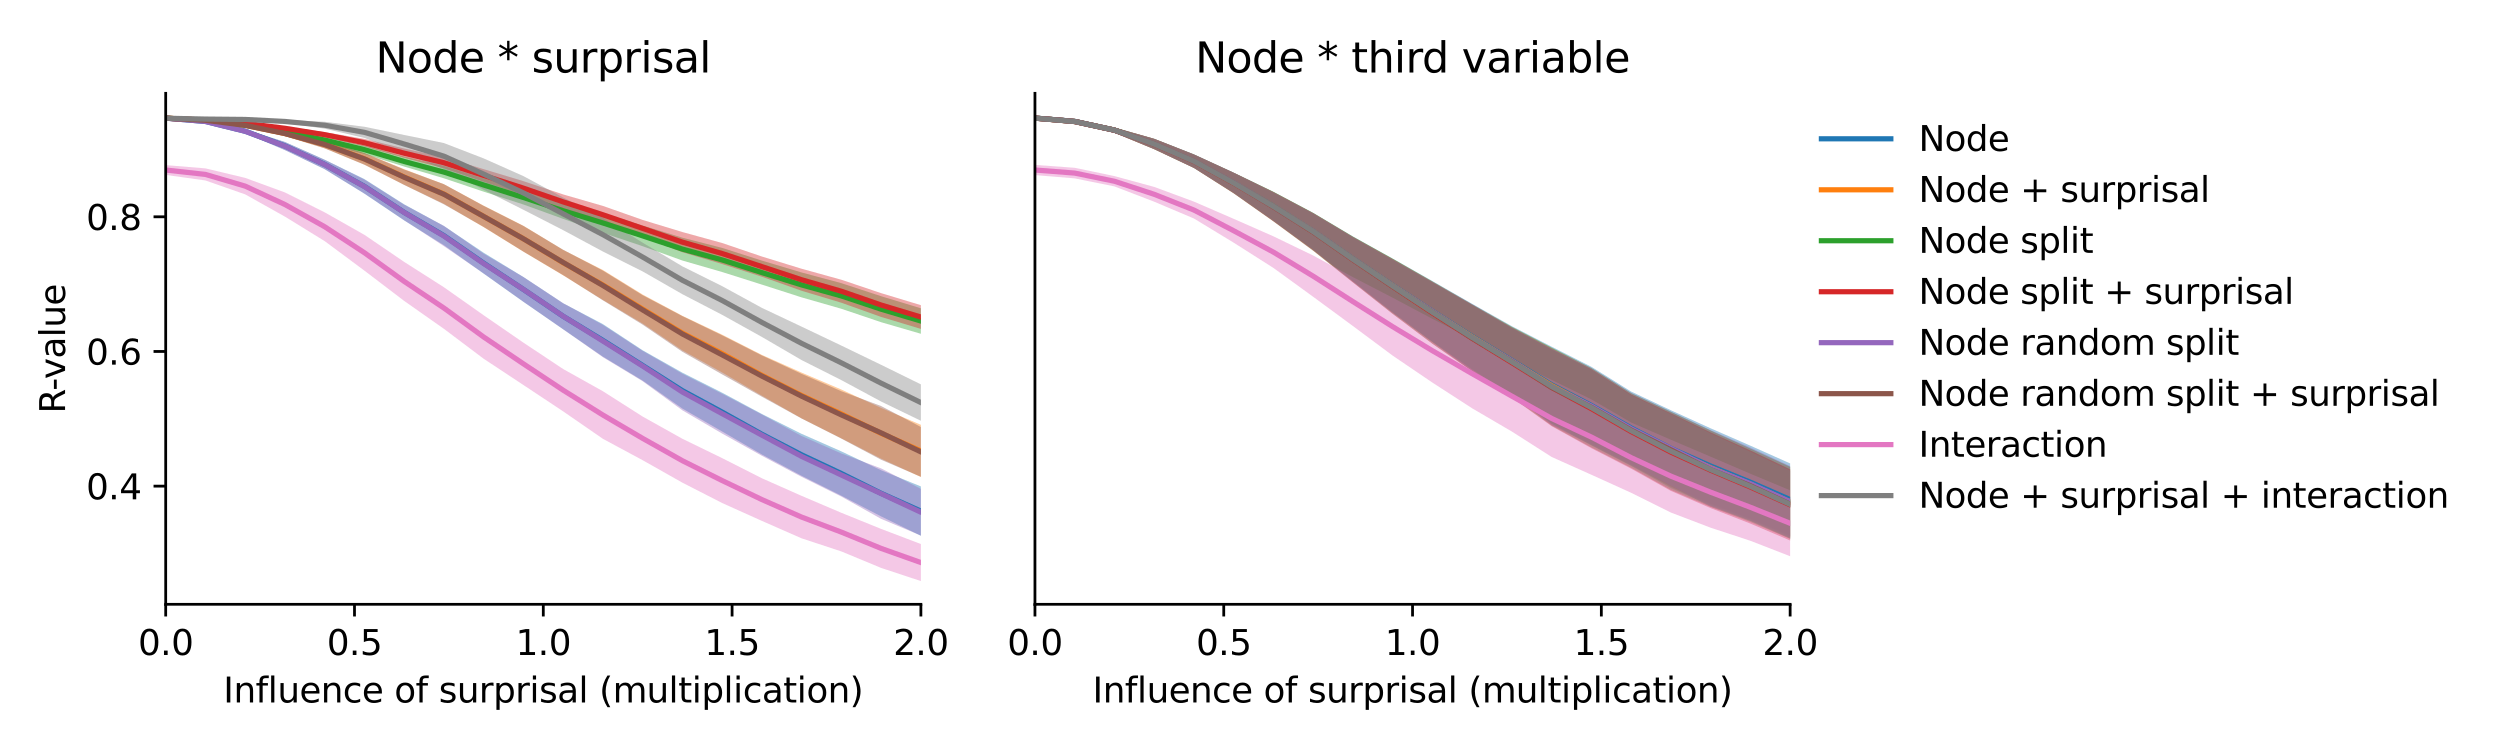 <?xml version="1.0" encoding="utf-8" standalone="no"?>
<!DOCTYPE svg PUBLIC "-//W3C//DTD SVG 1.1//EN"
  "http://www.w3.org/Graphics/SVG/1.1/DTD/svg11.dtd">
<svg xmlns:xlink="http://www.w3.org/1999/xlink" width="720pt" height="216pt" viewBox="0 0 720 216" xmlns="http://www.w3.org/2000/svg" version="1.1">
 <defs>
  <style type="text/css">*{stroke-linejoin: round; stroke-linecap: butt}</style>
 </defs>
 <g id="figure_1">
  <g id="patch_1">
   <path d="M 0 216 
L 720 216 
L 720 0 
L 0 0 
z
" style="fill: #ffffff"/>
  </g>
  <g id="axes_1">
   <g id="patch_2">
    <path d="M 47.72 174.04 
L 265.215 174.04 
L 265.215 26.88 
L 47.72 26.88 
z
" style="fill: #ffffff"/>
   </g>
   <g id="PolyCollection_1">
    <path d="M 47.72 33.692 
L 47.72 34.324 
L 59.167 35.382 
L 70.614 38.341 
L 82.061 43.189 
L 93.508 48.727 
L 104.956 55.776 
L 116.403 63.482 
L 127.85 70.628 
L 139.297 78.797 
L 150.744 86.919 
L 162.191 94.826 
L 173.638 102.717 
L 185.085 109.617 
L 196.532 117.674 
L 207.979 124.267 
L 219.427 130.907 
L 230.874 137.039 
L 242.321 142.768 
L 253.768 148.726 
L 265.215 154.311 
L 265.215 140.091 
L 265.215 140.091 
L 253.768 135.439 
L 242.321 129.999 
L 230.874 124.95 
L 219.427 119.234 
L 207.979 113.096 
L 196.532 107.334 
L 185.085 100.886 
L 173.638 93.347 
L 162.191 87.354 
L 150.744 79.779 
L 139.297 72.789 
L 127.85 65.102 
L 116.403 58.847 
L 104.956 51.581 
L 93.508 45.99 
L 82.061 40.897 
L 70.614 37.239 
L 59.167 34.567 
L 47.72 33.692 
z
" clip-path="url(#pbe0259e878)" style="fill: #1f77b4; fill-opacity: 0.4"/>
   </g>
   <g id="PolyCollection_2">
    <path d="M 47.72 33.708 
L 47.72 34.345 
L 59.167 34.988 
L 70.614 36.53 
L 82.061 39.176 
L 93.508 42.717 
L 104.956 47.418 
L 116.403 53.236 
L 127.85 58.712 
L 139.297 65.422 
L 150.744 72.482 
L 162.191 79.309 
L 173.638 86.391 
L 185.085 93.204 
L 196.532 100.931 
L 207.979 107.279 
L 219.427 113.972 
L 230.874 120.499 
L 242.321 126.249 
L 253.768 132.11 
L 265.215 137.396 
L 265.215 122.34 
L 265.215 122.34 
L 253.768 117.491 
L 242.321 112.19 
L 230.874 107.314 
L 219.427 102.216 
L 207.979 96.389 
L 196.532 90.956 
L 185.085 84.83 
L 173.638 77.766 
L 162.191 71.985 
L 150.744 65.03 
L 139.297 59.237 
L 127.85 53.067 
L 116.403 48.731 
L 104.956 44.063 
L 93.508 40.481 
L 82.061 37.722 
L 70.614 35.625 
L 59.167 34.257 
L 47.72 33.708 
z
" clip-path="url(#pbe0259e878)" style="fill: #ff7f0e; fill-opacity: 0.4"/>
   </g>
   <g id="PolyCollection_3">
    <path d="M 47.72 33.703 
L 47.72 34.333 
L 59.167 35.132 
L 70.614 36.456 
L 82.061 38.653 
L 93.508 41.281 
L 104.956 44.381 
L 116.403 47.972 
L 127.85 51.35 
L 139.297 55.204 
L 150.744 58.896 
L 162.191 63.041 
L 173.638 67.052 
L 185.085 70.913 
L 196.532 75.035 
L 207.979 78.344 
L 219.427 81.969 
L 230.874 85.649 
L 242.321 88.931 
L 253.768 92.798 
L 265.215 96.132 
L 265.215 88.793 
L 265.215 88.793 
L 253.768 85.313 
L 242.321 81.552 
L 230.874 78.477 
L 219.427 75.055 
L 207.979 71.39 
L 196.532 68.458 
L 185.085 64.953 
L 173.638 61.377 
L 162.191 58.34 
L 150.744 54.872 
L 139.297 51.36 
L 127.85 47.777 
L 116.403 45.052 
L 104.956 41.824 
L 93.508 39.397 
L 82.061 37.248 
L 70.614 35.596 
L 59.167 34.372 
L 47.72 33.703 
z
" clip-path="url(#pbe0259e878)" style="fill: #2ca02c; fill-opacity: 0.4"/>
   </g>
   <g id="PolyCollection_4">
    <path d="M 47.72 33.727 
L 47.72 34.357 
L 59.167 34.967 
L 70.614 35.888 
L 82.061 37.448 
L 93.508 39.514 
L 104.956 42.203 
L 116.403 45.469 
L 127.85 48.475 
L 139.297 52.343 
L 150.744 56.2 
L 162.191 60.288 
L 173.638 64.407 
L 185.085 68.225 
L 196.532 72.647 
L 207.979 76.047 
L 219.427 79.698 
L 230.874 83.748 
L 242.321 87.192 
L 253.768 91.284 
L 265.215 94.728 
L 265.215 87.888 
L 265.215 87.888 
L 253.768 84.424 
L 242.321 80.569 
L 230.874 77.4 
L 219.427 73.881 
L 207.979 69.988 
L 196.532 66.827 
L 185.085 63.34 
L 173.638 59.302 
L 162.191 55.996 
L 150.744 52.174 
L 139.297 48.716 
L 127.85 45.264 
L 116.403 42.771 
L 104.956 40.001 
L 93.508 38.059 
L 82.061 36.444 
L 70.614 35.114 
L 59.167 34.246 
L 47.72 33.727 
z
" clip-path="url(#pbe0259e878)" style="fill: #d62728; fill-opacity: 0.4"/>
   </g>
   <g id="PolyCollection_5">
    <path d="M 47.72 33.707 
L 47.72 34.344 
L 59.167 35.406 
L 70.614 38.361 
L 82.061 43.262 
L 93.508 48.721 
L 104.956 55.742 
L 116.403 63.432 
L 127.85 70.895 
L 139.297 78.754 
L 150.744 86.899 
L 162.191 94.836 
L 173.638 102.876 
L 185.085 109.793 
L 196.532 118.179 
L 207.979 124.872 
L 219.427 131.269 
L 230.874 137.339 
L 242.321 143.017 
L 253.768 149.439 
L 265.215 154.248 
L 265.215 140.796 
L 265.215 140.796 
L 253.768 134.905 
L 242.321 130.611 
L 230.874 125.574 
L 219.427 119.389 
L 207.979 113.403 
L 196.532 107.637 
L 185.085 101.049 
L 173.638 93.576 
L 162.191 87.324 
L 150.744 79.797 
L 139.297 73.06 
L 127.85 65.056 
L 116.403 58.97 
L 104.956 51.716 
L 93.508 46.046 
L 82.061 40.91 
L 70.614 37.267 
L 59.167 34.58 
L 47.72 33.707 
z
" clip-path="url(#pbe0259e878)" style="fill: #9467bd; fill-opacity: 0.4"/>
   </g>
   <g id="PolyCollection_6">
    <path d="M 47.72 33.724 
L 47.72 34.366 
L 59.167 35.014 
L 70.614 36.542 
L 82.061 39.207 
L 93.508 42.735 
L 104.956 47.445 
L 116.403 53.262 
L 127.85 58.853 
L 139.297 65.373 
L 150.744 72.465 
L 162.191 79.245 
L 173.638 86.509 
L 185.085 93.505 
L 196.532 101.325 
L 207.979 107.834 
L 219.427 114.261 
L 230.874 120.548 
L 242.321 126.323 
L 253.768 132.421 
L 265.215 137.314 
L 265.215 122.981 
L 265.215 122.981 
L 253.768 116.943 
L 242.321 112.685 
L 230.874 107.675 
L 219.427 102.374 
L 207.979 96.581 
L 196.532 91.055 
L 185.085 85.021 
L 173.638 77.937 
L 162.191 71.934 
L 150.744 65.08 
L 139.297 59.295 
L 127.85 53.049 
L 116.403 48.835 
L 104.956 44.111 
L 93.508 40.528 
L 82.061 37.738 
L 70.614 35.67 
L 59.167 34.271 
L 47.72 33.724 
z
" clip-path="url(#pbe0259e878)" style="fill: #8c564b; fill-opacity: 0.4"/>
   </g>
   <g id="PolyCollection_7">
    <path d="M 47.72 47.549 
L 47.72 50.378 
L 59.167 51.977 
L 70.614 55.981 
L 82.061 62.389 
L 93.508 69.443 
L 104.956 77.948 
L 116.403 86.666 
L 127.85 94.706 
L 139.297 103.323 
L 150.744 110.887 
L 162.191 118.477 
L 173.638 126.384 
L 185.085 132.543 
L 196.532 139.011 
L 207.979 144.871 
L 219.427 150.022 
L 230.874 155.045 
L 242.321 158.817 
L 253.768 163.564 
L 265.215 167.351 
L 265.215 156.681 
L 265.215 156.681 
L 253.768 152.33 
L 242.321 147.69 
L 230.874 142.814 
L 219.427 137.742 
L 207.979 131.941 
L 196.532 126.369 
L 185.085 119.971 
L 173.638 112.677 
L 162.191 106.283 
L 150.744 98.682 
L 139.297 90.796 
L 127.85 82.727 
L 116.403 75.428 
L 104.956 67.636 
L 93.508 61.156 
L 82.061 55.423 
L 70.614 51.229 
L 59.167 48.493 
L 47.72 47.549 
z
" clip-path="url(#pbe0259e878)" style="fill: #e377c2; fill-opacity: 0.4"/>
   </g>
   <g id="PolyCollection_8">
    <path d="M 47.72 33.734 
L 47.72 34.354 
L 59.167 34.656 
L 70.614 34.77 
L 82.061 35.42 
L 93.508 37.055 
L 104.956 39.738 
L 116.403 44.08 
L 127.85 48.759 
L 139.297 54.66 
L 150.744 60.42 
L 162.191 66.288 
L 173.638 72.443 
L 185.085 78.176 
L 196.532 84.734 
L 207.979 90.675 
L 219.427 97.045 
L 230.874 103.713 
L 242.321 109.481 
L 253.768 115.647 
L 265.215 121.185 
L 265.215 110.7 
L 265.215 110.7 
L 253.768 105.073 
L 242.321 99.533 
L 230.874 94.078 
L 219.427 88.672 
L 207.979 82.412 
L 196.532 76.712 
L 185.085 69.892 
L 173.638 62.728 
L 162.191 56.886 
L 150.744 50.719 
L 139.297 45.622 
L 127.85 41.201 
L 116.403 38.874 
L 104.956 36.501 
L 93.508 35.072 
L 82.061 34.539 
L 70.614 34.039 
L 59.167 33.932 
L 47.72 33.734 
z
" clip-path="url(#pbe0259e878)" style="fill: #7f7f7f; fill-opacity: 0.4"/>
   </g>
   <g id="matplotlib.axis_1">
    <g id="xtick_1">
     <g id="line2d_1">
      <defs>
       <path id="m400c1d5ea7" d="M 0 0 
L 0 3.5 
" style="stroke: #000000; stroke-width: 0.8"/>
      </defs>
      <g>
       <use xlink:href="#m400c1d5ea7" x="47.72" y="174.04" style="stroke: #000000; stroke-width: 0.8"/>
      </g>
     </g>
     <g id="text_1">
      <!-- 0.0 -->
      <g transform="translate(39.768 188.638)scale(0.1 -0.1)">
       <defs>
        <path id="DejaVuSans-30" d="M 2034 4250 
Q 1547 4250 1301 3770 
Q 1056 3291 1056 2328 
Q 1056 1369 1301 889 
Q 1547 409 2034 409 
Q 2525 409 2770 889 
Q 3016 1369 3016 2328 
Q 3016 3291 2770 3770 
Q 2525 4250 2034 4250 
z
M 2034 4750 
Q 2819 4750 3233 4129 
Q 3647 3509 3647 2328 
Q 3647 1150 3233 529 
Q 2819 -91 2034 -91 
Q 1250 -91 836 529 
Q 422 1150 422 2328 
Q 422 3509 836 4129 
Q 1250 4750 2034 4750 
z
" transform="scale(0.016)"/>
        <path id="DejaVuSans-2e" d="M 684 794 
L 1344 794 
L 1344 0 
L 684 0 
L 684 794 
z
" transform="scale(0.016)"/>
       </defs>
       <use xlink:href="#DejaVuSans-30"/>
       <use xlink:href="#DejaVuSans-2e" x="63.623"/>
       <use xlink:href="#DejaVuSans-30" x="95.41"/>
      </g>
     </g>
    </g>
    <g id="xtick_2">
     <g id="line2d_2">
      <g>
       <use xlink:href="#m400c1d5ea7" x="102.094" y="174.04" style="stroke: #000000; stroke-width: 0.8"/>
      </g>
     </g>
     <g id="text_2">
      <!-- 0.5 -->
      <g transform="translate(94.142 188.638)scale(0.1 -0.1)">
       <defs>
        <path id="DejaVuSans-35" d="M 691 4666 
L 3169 4666 
L 3169 4134 
L 1269 4134 
L 1269 2991 
Q 1406 3038 1543 3061 
Q 1681 3084 1819 3084 
Q 2600 3084 3056 2656 
Q 3513 2228 3513 1497 
Q 3513 744 3044 326 
Q 2575 -91 1722 -91 
Q 1428 -91 1123 -41 
Q 819 9 494 109 
L 494 744 
Q 775 591 1075 516 
Q 1375 441 1709 441 
Q 2250 441 2565 725 
Q 2881 1009 2881 1497 
Q 2881 1984 2565 2268 
Q 2250 2553 1709 2553 
Q 1456 2553 1204 2497 
Q 953 2441 691 2322 
L 691 4666 
z
" transform="scale(0.016)"/>
       </defs>
       <use xlink:href="#DejaVuSans-30"/>
       <use xlink:href="#DejaVuSans-2e" x="63.623"/>
       <use xlink:href="#DejaVuSans-35" x="95.41"/>
      </g>
     </g>
    </g>
    <g id="xtick_3">
     <g id="line2d_3">
      <g>
       <use xlink:href="#m400c1d5ea7" x="156.468" y="174.04" style="stroke: #000000; stroke-width: 0.8"/>
      </g>
     </g>
     <g id="text_3">
      <!-- 1.0 -->
      <g transform="translate(148.516 188.638)scale(0.1 -0.1)">
       <defs>
        <path id="DejaVuSans-31" d="M 794 531 
L 1825 531 
L 1825 4091 
L 703 3866 
L 703 4441 
L 1819 4666 
L 2450 4666 
L 2450 531 
L 3481 531 
L 3481 0 
L 794 0 
L 794 531 
z
" transform="scale(0.016)"/>
       </defs>
       <use xlink:href="#DejaVuSans-31"/>
       <use xlink:href="#DejaVuSans-2e" x="63.623"/>
       <use xlink:href="#DejaVuSans-30" x="95.41"/>
      </g>
     </g>
    </g>
    <g id="xtick_4">
     <g id="line2d_4">
      <g>
       <use xlink:href="#m400c1d5ea7" x="210.841" y="174.04" style="stroke: #000000; stroke-width: 0.8"/>
      </g>
     </g>
     <g id="text_4">
      <!-- 1.5 -->
      <g transform="translate(202.89 188.638)scale(0.1 -0.1)">
       <use xlink:href="#DejaVuSans-31"/>
       <use xlink:href="#DejaVuSans-2e" x="63.623"/>
       <use xlink:href="#DejaVuSans-35" x="95.41"/>
      </g>
     </g>
    </g>
    <g id="xtick_5">
     <g id="line2d_5">
      <g>
       <use xlink:href="#m400c1d5ea7" x="265.215" y="174.04" style="stroke: #000000; stroke-width: 0.8"/>
      </g>
     </g>
     <g id="text_5">
      <!-- 2.0 -->
      <g transform="translate(257.263 188.638)scale(0.1 -0.1)">
       <defs>
        <path id="DejaVuSans-32" d="M 1228 531 
L 3431 531 
L 3431 0 
L 469 0 
L 469 531 
Q 828 903 1448 1529 
Q 2069 2156 2228 2338 
Q 2531 2678 2651 2914 
Q 2772 3150 2772 3378 
Q 2772 3750 2511 3984 
Q 2250 4219 1831 4219 
Q 1534 4219 1204 4116 
Q 875 4013 500 3803 
L 500 4441 
Q 881 4594 1212 4672 
Q 1544 4750 1819 4750 
Q 2544 4750 2975 4387 
Q 3406 4025 3406 3419 
Q 3406 3131 3298 2873 
Q 3191 2616 2906 2266 
Q 2828 2175 2409 1742 
Q 1991 1309 1228 531 
z
" transform="scale(0.016)"/>
       </defs>
       <use xlink:href="#DejaVuSans-32"/>
       <use xlink:href="#DejaVuSans-2e" x="63.623"/>
       <use xlink:href="#DejaVuSans-30" x="95.41"/>
      </g>
     </g>
    </g>
    <g id="text_6">
     <!-- Influence of surprisal (multiplication) -->
     <g transform="translate(64.321 202.317)scale(0.1 -0.1)">
      <defs>
       <path id="DejaVuSans-49" d="M 628 4666 
L 1259 4666 
L 1259 0 
L 628 0 
L 628 4666 
z
" transform="scale(0.016)"/>
       <path id="DejaVuSans-6e" d="M 3513 2113 
L 3513 0 
L 2938 0 
L 2938 2094 
Q 2938 2591 2744 2837 
Q 2550 3084 2163 3084 
Q 1697 3084 1428 2787 
Q 1159 2491 1159 1978 
L 1159 0 
L 581 0 
L 581 3500 
L 1159 3500 
L 1159 2956 
Q 1366 3272 1645 3428 
Q 1925 3584 2291 3584 
Q 2894 3584 3203 3211 
Q 3513 2838 3513 2113 
z
" transform="scale(0.016)"/>
       <path id="DejaVuSans-66" d="M 2375 4863 
L 2375 4384 
L 1825 4384 
Q 1516 4384 1395 4259 
Q 1275 4134 1275 3809 
L 1275 3500 
L 2222 3500 
L 2222 3053 
L 1275 3053 
L 1275 0 
L 697 0 
L 697 3053 
L 147 3053 
L 147 3500 
L 697 3500 
L 697 3744 
Q 697 4328 969 4595 
Q 1241 4863 1831 4863 
L 2375 4863 
z
" transform="scale(0.016)"/>
       <path id="DejaVuSans-6c" d="M 603 4863 
L 1178 4863 
L 1178 0 
L 603 0 
L 603 4863 
z
" transform="scale(0.016)"/>
       <path id="DejaVuSans-75" d="M 544 1381 
L 544 3500 
L 1119 3500 
L 1119 1403 
Q 1119 906 1312 657 
Q 1506 409 1894 409 
Q 2359 409 2629 706 
Q 2900 1003 2900 1516 
L 2900 3500 
L 3475 3500 
L 3475 0 
L 2900 0 
L 2900 538 
Q 2691 219 2414 64 
Q 2138 -91 1772 -91 
Q 1169 -91 856 284 
Q 544 659 544 1381 
z
M 1991 3584 
L 1991 3584 
z
" transform="scale(0.016)"/>
       <path id="DejaVuSans-65" d="M 3597 1894 
L 3597 1613 
L 953 1613 
Q 991 1019 1311 708 
Q 1631 397 2203 397 
Q 2534 397 2845 478 
Q 3156 559 3463 722 
L 3463 178 
Q 3153 47 2828 -22 
Q 2503 -91 2169 -91 
Q 1331 -91 842 396 
Q 353 884 353 1716 
Q 353 2575 817 3079 
Q 1281 3584 2069 3584 
Q 2775 3584 3186 3129 
Q 3597 2675 3597 1894 
z
M 3022 2063 
Q 3016 2534 2758 2815 
Q 2500 3097 2075 3097 
Q 1594 3097 1305 2825 
Q 1016 2553 972 2059 
L 3022 2063 
z
" transform="scale(0.016)"/>
       <path id="DejaVuSans-63" d="M 3122 3366 
L 3122 2828 
Q 2878 2963 2633 3030 
Q 2388 3097 2138 3097 
Q 1578 3097 1268 2742 
Q 959 2388 959 1747 
Q 959 1106 1268 751 
Q 1578 397 2138 397 
Q 2388 397 2633 464 
Q 2878 531 3122 666 
L 3122 134 
Q 2881 22 2623 -34 
Q 2366 -91 2075 -91 
Q 1284 -91 818 406 
Q 353 903 353 1747 
Q 353 2603 823 3093 
Q 1294 3584 2113 3584 
Q 2378 3584 2631 3529 
Q 2884 3475 3122 3366 
z
" transform="scale(0.016)"/>
       <path id="DejaVuSans-20" transform="scale(0.016)"/>
       <path id="DejaVuSans-6f" d="M 1959 3097 
Q 1497 3097 1228 2736 
Q 959 2375 959 1747 
Q 959 1119 1226 758 
Q 1494 397 1959 397 
Q 2419 397 2687 759 
Q 2956 1122 2956 1747 
Q 2956 2369 2687 2733 
Q 2419 3097 1959 3097 
z
M 1959 3584 
Q 2709 3584 3137 3096 
Q 3566 2609 3566 1747 
Q 3566 888 3137 398 
Q 2709 -91 1959 -91 
Q 1206 -91 779 398 
Q 353 888 353 1747 
Q 353 2609 779 3096 
Q 1206 3584 1959 3584 
z
" transform="scale(0.016)"/>
       <path id="DejaVuSans-73" d="M 2834 3397 
L 2834 2853 
Q 2591 2978 2328 3040 
Q 2066 3103 1784 3103 
Q 1356 3103 1142 2972 
Q 928 2841 928 2578 
Q 928 2378 1081 2264 
Q 1234 2150 1697 2047 
L 1894 2003 
Q 2506 1872 2764 1633 
Q 3022 1394 3022 966 
Q 3022 478 2636 193 
Q 2250 -91 1575 -91 
Q 1294 -91 989 -36 
Q 684 19 347 128 
L 347 722 
Q 666 556 975 473 
Q 1284 391 1588 391 
Q 1994 391 2212 530 
Q 2431 669 2431 922 
Q 2431 1156 2273 1281 
Q 2116 1406 1581 1522 
L 1381 1569 
Q 847 1681 609 1914 
Q 372 2147 372 2553 
Q 372 3047 722 3315 
Q 1072 3584 1716 3584 
Q 2034 3584 2315 3537 
Q 2597 3491 2834 3397 
z
" transform="scale(0.016)"/>
       <path id="DejaVuSans-72" d="M 2631 2963 
Q 2534 3019 2420 3045 
Q 2306 3072 2169 3072 
Q 1681 3072 1420 2755 
Q 1159 2438 1159 1844 
L 1159 0 
L 581 0 
L 581 3500 
L 1159 3500 
L 1159 2956 
Q 1341 3275 1631 3429 
Q 1922 3584 2338 3584 
Q 2397 3584 2469 3576 
Q 2541 3569 2628 3553 
L 2631 2963 
z
" transform="scale(0.016)"/>
       <path id="DejaVuSans-70" d="M 1159 525 
L 1159 -1331 
L 581 -1331 
L 581 3500 
L 1159 3500 
L 1159 2969 
Q 1341 3281 1617 3432 
Q 1894 3584 2278 3584 
Q 2916 3584 3314 3078 
Q 3713 2572 3713 1747 
Q 3713 922 3314 415 
Q 2916 -91 2278 -91 
Q 1894 -91 1617 61 
Q 1341 213 1159 525 
z
M 3116 1747 
Q 3116 2381 2855 2742 
Q 2594 3103 2138 3103 
Q 1681 3103 1420 2742 
Q 1159 2381 1159 1747 
Q 1159 1113 1420 752 
Q 1681 391 2138 391 
Q 2594 391 2855 752 
Q 3116 1113 3116 1747 
z
" transform="scale(0.016)"/>
       <path id="DejaVuSans-69" d="M 603 3500 
L 1178 3500 
L 1178 0 
L 603 0 
L 603 3500 
z
M 603 4863 
L 1178 4863 
L 1178 4134 
L 603 4134 
L 603 4863 
z
" transform="scale(0.016)"/>
       <path id="DejaVuSans-61" d="M 2194 1759 
Q 1497 1759 1228 1600 
Q 959 1441 959 1056 
Q 959 750 1161 570 
Q 1363 391 1709 391 
Q 2188 391 2477 730 
Q 2766 1069 2766 1631 
L 2766 1759 
L 2194 1759 
z
M 3341 1997 
L 3341 0 
L 2766 0 
L 2766 531 
Q 2569 213 2275 61 
Q 1981 -91 1556 -91 
Q 1019 -91 701 211 
Q 384 513 384 1019 
Q 384 1609 779 1909 
Q 1175 2209 1959 2209 
L 2766 2209 
L 2766 2266 
Q 2766 2663 2505 2880 
Q 2244 3097 1772 3097 
Q 1472 3097 1187 3025 
Q 903 2953 641 2809 
L 641 3341 
Q 956 3463 1253 3523 
Q 1550 3584 1831 3584 
Q 2591 3584 2966 3190 
Q 3341 2797 3341 1997 
z
" transform="scale(0.016)"/>
       <path id="DejaVuSans-28" d="M 1984 4856 
Q 1566 4138 1362 3434 
Q 1159 2731 1159 2009 
Q 1159 1288 1364 580 
Q 1569 -128 1984 -844 
L 1484 -844 
Q 1016 -109 783 600 
Q 550 1309 550 2009 
Q 550 2706 781 3412 
Q 1013 4119 1484 4856 
L 1984 4856 
z
" transform="scale(0.016)"/>
       <path id="DejaVuSans-6d" d="M 3328 2828 
Q 3544 3216 3844 3400 
Q 4144 3584 4550 3584 
Q 5097 3584 5394 3201 
Q 5691 2819 5691 2113 
L 5691 0 
L 5113 0 
L 5113 2094 
Q 5113 2597 4934 2840 
Q 4756 3084 4391 3084 
Q 3944 3084 3684 2787 
Q 3425 2491 3425 1978 
L 3425 0 
L 2847 0 
L 2847 2094 
Q 2847 2600 2669 2842 
Q 2491 3084 2119 3084 
Q 1678 3084 1418 2786 
Q 1159 2488 1159 1978 
L 1159 0 
L 581 0 
L 581 3500 
L 1159 3500 
L 1159 2956 
Q 1356 3278 1631 3431 
Q 1906 3584 2284 3584 
Q 2666 3584 2933 3390 
Q 3200 3197 3328 2828 
z
" transform="scale(0.016)"/>
       <path id="DejaVuSans-74" d="M 1172 4494 
L 1172 3500 
L 2356 3500 
L 2356 3053 
L 1172 3053 
L 1172 1153 
Q 1172 725 1289 603 
Q 1406 481 1766 481 
L 2356 481 
L 2356 0 
L 1766 0 
Q 1100 0 847 248 
Q 594 497 594 1153 
L 594 3053 
L 172 3053 
L 172 3500 
L 594 3500 
L 594 4494 
L 1172 4494 
z
" transform="scale(0.016)"/>
       <path id="DejaVuSans-29" d="M 513 4856 
L 1013 4856 
Q 1481 4119 1714 3412 
Q 1947 2706 1947 2009 
Q 1947 1309 1714 600 
Q 1481 -109 1013 -844 
L 513 -844 
Q 928 -128 1133 580 
Q 1338 1288 1338 2009 
Q 1338 2731 1133 3434 
Q 928 4138 513 4856 
z
" transform="scale(0.016)"/>
      </defs>
      <use xlink:href="#DejaVuSans-49"/>
      <use xlink:href="#DejaVuSans-6e" x="29.492"/>
      <use xlink:href="#DejaVuSans-66" x="92.871"/>
      <use xlink:href="#DejaVuSans-6c" x="128.076"/>
      <use xlink:href="#DejaVuSans-75" x="155.859"/>
      <use xlink:href="#DejaVuSans-65" x="219.238"/>
      <use xlink:href="#DejaVuSans-6e" x="280.762"/>
      <use xlink:href="#DejaVuSans-63" x="344.141"/>
      <use xlink:href="#DejaVuSans-65" x="399.121"/>
      <use xlink:href="#DejaVuSans-20" x="460.645"/>
      <use xlink:href="#DejaVuSans-6f" x="492.432"/>
      <use xlink:href="#DejaVuSans-66" x="553.613"/>
      <use xlink:href="#DejaVuSans-20" x="588.818"/>
      <use xlink:href="#DejaVuSans-73" x="620.605"/>
      <use xlink:href="#DejaVuSans-75" x="672.705"/>
      <use xlink:href="#DejaVuSans-72" x="736.084"/>
      <use xlink:href="#DejaVuSans-70" x="777.197"/>
      <use xlink:href="#DejaVuSans-72" x="840.674"/>
      <use xlink:href="#DejaVuSans-69" x="881.787"/>
      <use xlink:href="#DejaVuSans-73" x="909.57"/>
      <use xlink:href="#DejaVuSans-61" x="961.67"/>
      <use xlink:href="#DejaVuSans-6c" x="1022.949"/>
      <use xlink:href="#DejaVuSans-20" x="1050.732"/>
      <use xlink:href="#DejaVuSans-28" x="1082.52"/>
      <use xlink:href="#DejaVuSans-6d" x="1121.533"/>
      <use xlink:href="#DejaVuSans-75" x="1218.945"/>
      <use xlink:href="#DejaVuSans-6c" x="1282.324"/>
      <use xlink:href="#DejaVuSans-74" x="1310.107"/>
      <use xlink:href="#DejaVuSans-69" x="1349.316"/>
      <use xlink:href="#DejaVuSans-70" x="1377.1"/>
      <use xlink:href="#DejaVuSans-6c" x="1440.576"/>
      <use xlink:href="#DejaVuSans-69" x="1468.359"/>
      <use xlink:href="#DejaVuSans-63" x="1496.143"/>
      <use xlink:href="#DejaVuSans-61" x="1551.123"/>
      <use xlink:href="#DejaVuSans-74" x="1612.402"/>
      <use xlink:href="#DejaVuSans-69" x="1651.611"/>
      <use xlink:href="#DejaVuSans-6f" x="1679.395"/>
      <use xlink:href="#DejaVuSans-6e" x="1740.576"/>
      <use xlink:href="#DejaVuSans-29" x="1803.955"/>
     </g>
    </g>
   </g>
   <g id="matplotlib.axis_2">
    <g id="ytick_1">
     <g id="line2d_6">
      <defs>
       <path id="mbcb596619f" d="M 0 0 
L -3.5 0 
" style="stroke: #000000; stroke-width: 0.8"/>
      </defs>
      <g>
       <use xlink:href="#mbcb596619f" x="47.72" y="140" style="stroke: #000000; stroke-width: 0.8"/>
      </g>
     </g>
     <g id="text_7">
      <!-- 0.4 -->
      <g transform="translate(24.817 143.8)scale(0.1 -0.1)">
       <defs>
        <path id="DejaVuSans-34" d="M 2419 4116 
L 825 1625 
L 2419 1625 
L 2419 4116 
z
M 2253 4666 
L 3047 4666 
L 3047 1625 
L 3713 1625 
L 3713 1100 
L 3047 1100 
L 3047 0 
L 2419 0 
L 2419 1100 
L 313 1100 
L 313 1709 
L 2253 4666 
z
" transform="scale(0.016)"/>
       </defs>
       <use xlink:href="#DejaVuSans-30"/>
       <use xlink:href="#DejaVuSans-2e" x="63.623"/>
       <use xlink:href="#DejaVuSans-34" x="95.41"/>
      </g>
     </g>
    </g>
    <g id="ytick_2">
     <g id="line2d_7">
      <g>
       <use xlink:href="#mbcb596619f" x="47.72" y="101.217" style="stroke: #000000; stroke-width: 0.8"/>
      </g>
     </g>
     <g id="text_8">
      <!-- 0.6 -->
      <g transform="translate(24.817 105.016)scale(0.1 -0.1)">
       <defs>
        <path id="DejaVuSans-36" d="M 2113 2584 
Q 1688 2584 1439 2293 
Q 1191 2003 1191 1497 
Q 1191 994 1439 701 
Q 1688 409 2113 409 
Q 2538 409 2786 701 
Q 3034 994 3034 1497 
Q 3034 2003 2786 2293 
Q 2538 2584 2113 2584 
z
M 3366 4563 
L 3366 3988 
Q 3128 4100 2886 4159 
Q 2644 4219 2406 4219 
Q 1781 4219 1451 3797 
Q 1122 3375 1075 2522 
Q 1259 2794 1537 2939 
Q 1816 3084 2150 3084 
Q 2853 3084 3261 2657 
Q 3669 2231 3669 1497 
Q 3669 778 3244 343 
Q 2819 -91 2113 -91 
Q 1303 -91 875 529 
Q 447 1150 447 2328 
Q 447 3434 972 4092 
Q 1497 4750 2381 4750 
Q 2619 4750 2861 4703 
Q 3103 4656 3366 4563 
z
" transform="scale(0.016)"/>
       </defs>
       <use xlink:href="#DejaVuSans-30"/>
       <use xlink:href="#DejaVuSans-2e" x="63.623"/>
       <use xlink:href="#DejaVuSans-36" x="95.41"/>
      </g>
     </g>
    </g>
    <g id="ytick_3">
     <g id="line2d_8">
      <g>
       <use xlink:href="#mbcb596619f" x="47.72" y="62.433" style="stroke: #000000; stroke-width: 0.8"/>
      </g>
     </g>
     <g id="text_9">
      <!-- 0.8 -->
      <g transform="translate(24.817 66.232)scale(0.1 -0.1)">
       <defs>
        <path id="DejaVuSans-38" d="M 2034 2216 
Q 1584 2216 1326 1975 
Q 1069 1734 1069 1313 
Q 1069 891 1326 650 
Q 1584 409 2034 409 
Q 2484 409 2743 651 
Q 3003 894 3003 1313 
Q 3003 1734 2745 1975 
Q 2488 2216 2034 2216 
z
M 1403 2484 
Q 997 2584 770 2862 
Q 544 3141 544 3541 
Q 544 4100 942 4425 
Q 1341 4750 2034 4750 
Q 2731 4750 3128 4425 
Q 3525 4100 3525 3541 
Q 3525 3141 3298 2862 
Q 3072 2584 2669 2484 
Q 3125 2378 3379 2068 
Q 3634 1759 3634 1313 
Q 3634 634 3220 271 
Q 2806 -91 2034 -91 
Q 1263 -91 848 271 
Q 434 634 434 1313 
Q 434 1759 690 2068 
Q 947 2378 1403 2484 
z
M 1172 3481 
Q 1172 3119 1398 2916 
Q 1625 2713 2034 2713 
Q 2441 2713 2670 2916 
Q 2900 3119 2900 3481 
Q 2900 3844 2670 4047 
Q 2441 4250 2034 4250 
Q 1625 4250 1398 4047 
Q 1172 3844 1172 3481 
z
" transform="scale(0.016)"/>
       </defs>
       <use xlink:href="#DejaVuSans-30"/>
       <use xlink:href="#DejaVuSans-2e" x="63.623"/>
       <use xlink:href="#DejaVuSans-38" x="95.41"/>
      </g>
     </g>
    </g>
    <g id="text_10">
     <!-- R-value -->
     <g transform="translate(18.737 119.065)rotate(-90)scale(0.1 -0.1)">
      <defs>
       <path id="DejaVuSans-52" d="M 2841 2188 
Q 3044 2119 3236 1894 
Q 3428 1669 3622 1275 
L 4263 0 
L 3584 0 
L 2988 1197 
Q 2756 1666 2539 1819 
Q 2322 1972 1947 1972 
L 1259 1972 
L 1259 0 
L 628 0 
L 628 4666 
L 2053 4666 
Q 2853 4666 3247 4331 
Q 3641 3997 3641 3322 
Q 3641 2881 3436 2590 
Q 3231 2300 2841 2188 
z
M 1259 4147 
L 1259 2491 
L 2053 2491 
Q 2509 2491 2742 2702 
Q 2975 2913 2975 3322 
Q 2975 3731 2742 3939 
Q 2509 4147 2053 4147 
L 1259 4147 
z
" transform="scale(0.016)"/>
       <path id="DejaVuSans-2d" d="M 313 2009 
L 1997 2009 
L 1997 1497 
L 313 1497 
L 313 2009 
z
" transform="scale(0.016)"/>
       <path id="DejaVuSans-76" d="M 191 3500 
L 800 3500 
L 1894 563 
L 2988 3500 
L 3597 3500 
L 2284 0 
L 1503 0 
L 191 3500 
z
" transform="scale(0.016)"/>
      </defs>
      <use xlink:href="#DejaVuSans-52"/>
      <use xlink:href="#DejaVuSans-2d" x="65.482"/>
      <use xlink:href="#DejaVuSans-76" x="98.941"/>
      <use xlink:href="#DejaVuSans-61" x="158.121"/>
      <use xlink:href="#DejaVuSans-6c" x="219.4"/>
      <use xlink:href="#DejaVuSans-75" x="247.184"/>
      <use xlink:href="#DejaVuSans-65" x="310.562"/>
     </g>
    </g>
   </g>
   <g id="line2d_9">
    <path d="M 47.72 34.008 
L 59.167 34.974 
L 70.614 37.79 
L 82.061 42.043 
L 93.508 47.359 
L 104.956 53.678 
L 116.403 61.165 
L 127.85 67.865 
L 139.297 75.793 
L 150.744 83.349 
L 162.191 91.09 
L 173.638 98.032 
L 185.085 105.252 
L 196.532 112.504 
L 207.979 118.682 
L 219.427 125.071 
L 230.874 130.994 
L 242.321 136.383 
L 253.768 142.082 
L 265.215 147.201 
" clip-path="url(#pbe0259e878)" style="fill: none; stroke: #1f77b4; stroke-width: 1.5; stroke-linecap: square"/>
   </g>
   <g id="line2d_10">
    <path d="M 47.72 34.027 
L 59.167 34.622 
L 70.614 36.078 
L 82.061 38.449 
L 93.508 41.599 
L 104.956 45.741 
L 116.403 50.984 
L 127.85 55.89 
L 139.297 62.329 
L 150.744 68.756 
L 162.191 75.647 
L 173.638 82.078 
L 185.085 89.017 
L 196.532 95.943 
L 207.979 101.834 
L 219.427 108.094 
L 230.874 113.907 
L 242.321 119.22 
L 253.768 124.801 
L 265.215 129.868 
" clip-path="url(#pbe0259e878)" style="fill: none; stroke: #ff7f0e; stroke-width: 1.5; stroke-linecap: square"/>
   </g>
   <g id="line2d_11">
    <path d="M 47.72 34.018 
L 59.167 34.752 
L 70.614 36.026 
L 82.061 37.951 
L 93.508 40.339 
L 104.956 43.103 
L 116.403 46.512 
L 127.85 49.563 
L 139.297 53.282 
L 150.744 56.884 
L 162.191 60.69 
L 173.638 64.214 
L 185.085 67.933 
L 196.532 71.747 
L 207.979 74.867 
L 219.427 78.512 
L 230.874 82.063 
L 242.321 85.242 
L 253.768 89.055 
L 265.215 92.463 
" clip-path="url(#pbe0259e878)" style="fill: none; stroke: #2ca02c; stroke-width: 1.5; stroke-linecap: square"/>
   </g>
   <g id="line2d_12">
    <path d="M 47.72 34.042 
L 59.167 34.607 
L 70.614 35.501 
L 82.061 36.946 
L 93.508 38.787 
L 104.956 41.102 
L 116.403 44.12 
L 127.85 46.869 
L 139.297 50.53 
L 150.744 54.187 
L 162.191 58.142 
L 173.638 61.855 
L 185.085 65.782 
L 196.532 69.737 
L 207.979 73.017 
L 219.427 76.79 
L 230.874 80.574 
L 242.321 83.881 
L 253.768 87.854 
L 265.215 91.308 
" clip-path="url(#pbe0259e878)" style="fill: none; stroke: #d62728; stroke-width: 1.5; stroke-linecap: square"/>
   </g>
   <g id="line2d_13">
    <path d="M 47.72 34.026 
L 59.167 34.993 
L 70.614 37.814 
L 82.061 42.086 
L 93.508 47.383 
L 104.956 53.729 
L 116.403 61.201 
L 127.85 67.976 
L 139.297 75.907 
L 150.744 83.348 
L 162.191 91.08 
L 173.638 98.226 
L 185.085 105.421 
L 196.532 112.908 
L 207.979 119.137 
L 219.427 125.329 
L 230.874 131.457 
L 242.321 136.814 
L 253.768 142.172 
L 265.215 147.522 
" clip-path="url(#pbe0259e878)" style="fill: none; stroke: #9467bd; stroke-width: 1.5; stroke-linecap: square"/>
   </g>
   <g id="line2d_14">
    <path d="M 47.72 34.045 
L 59.167 34.643 
L 70.614 36.106 
L 82.061 38.472 
L 93.508 41.631 
L 104.956 45.778 
L 116.403 51.048 
L 127.85 55.951 
L 139.297 62.334 
L 150.744 68.773 
L 162.191 75.59 
L 173.638 82.223 
L 185.085 89.263 
L 196.532 96.19 
L 207.979 102.207 
L 219.427 108.318 
L 230.874 114.111 
L 242.321 119.504 
L 253.768 124.682 
L 265.215 130.148 
" clip-path="url(#pbe0259e878)" style="fill: none; stroke: #8c564b; stroke-width: 1.5; stroke-linecap: square"/>
   </g>
   <g id="line2d_15">
    <path d="M 47.72 48.964 
L 59.167 50.235 
L 70.614 53.605 
L 82.061 58.906 
L 93.508 65.299 
L 104.956 72.792 
L 116.403 81.047 
L 127.85 88.717 
L 139.297 97.059 
L 150.744 104.785 
L 162.191 112.38 
L 173.638 119.531 
L 185.085 126.257 
L 196.532 132.69 
L 207.979 138.406 
L 219.427 143.882 
L 230.874 148.93 
L 242.321 153.254 
L 253.768 157.947 
L 265.215 162.016 
" clip-path="url(#pbe0259e878)" style="fill: none; stroke: #e377c2; stroke-width: 1.5; stroke-linecap: square"/>
   </g>
   <g id="line2d_16">
    <path d="M 47.72 34.044 
L 59.167 34.294 
L 70.614 34.405 
L 82.061 34.98 
L 93.508 36.064 
L 104.956 38.12 
L 116.403 41.477 
L 127.85 44.98 
L 139.297 50.141 
L 150.744 55.569 
L 162.191 61.587 
L 173.638 67.586 
L 185.085 74.034 
L 196.532 80.723 
L 207.979 86.544 
L 219.427 92.859 
L 230.874 98.896 
L 242.321 104.507 
L 253.768 110.36 
L 265.215 115.943 
" clip-path="url(#pbe0259e878)" style="fill: none; stroke: #7f7f7f; stroke-width: 1.5; stroke-linecap: square"/>
   </g>
   <g id="patch_3">
    <path d="M 47.72 174.04 
L 47.72 26.88 
" style="fill: none; stroke: #000000; stroke-width: 0.8; stroke-linejoin: miter; stroke-linecap: square"/>
   </g>
   <g id="patch_4">
    <path d="M 47.72 174.04 
L 265.215 174.04 
" style="fill: none; stroke: #000000; stroke-width: 0.8; stroke-linejoin: miter; stroke-linecap: square"/>
   </g>
   <g id="text_11">
    <!-- Node * surprisal -->
    <g transform="translate(108.186 20.88)scale(0.12 -0.12)">
     <defs>
      <path id="DejaVuSans-4e" d="M 628 4666 
L 1478 4666 
L 3547 763 
L 3547 4666 
L 4159 4666 
L 4159 0 
L 3309 0 
L 1241 3903 
L 1241 0 
L 628 0 
L 628 4666 
z
" transform="scale(0.016)"/>
      <path id="DejaVuSans-64" d="M 2906 2969 
L 2906 4863 
L 3481 4863 
L 3481 0 
L 2906 0 
L 2906 525 
Q 2725 213 2448 61 
Q 2172 -91 1784 -91 
Q 1150 -91 751 415 
Q 353 922 353 1747 
Q 353 2572 751 3078 
Q 1150 3584 1784 3584 
Q 2172 3584 2448 3432 
Q 2725 3281 2906 2969 
z
M 947 1747 
Q 947 1113 1208 752 
Q 1469 391 1925 391 
Q 2381 391 2643 752 
Q 2906 1113 2906 1747 
Q 2906 2381 2643 2742 
Q 2381 3103 1925 3103 
Q 1469 3103 1208 2742 
Q 947 2381 947 1747 
z
" transform="scale(0.016)"/>
      <path id="DejaVuSans-2a" d="M 3009 3897 
L 1888 3291 
L 3009 2681 
L 2828 2375 
L 1778 3009 
L 1778 1831 
L 1422 1831 
L 1422 3009 
L 372 2375 
L 191 2681 
L 1313 3291 
L 191 3897 
L 372 4206 
L 1422 3572 
L 1422 4750 
L 1778 4750 
L 1778 3572 
L 2828 4206 
L 3009 3897 
z
" transform="scale(0.016)"/>
     </defs>
     <use xlink:href="#DejaVuSans-4e"/>
     <use xlink:href="#DejaVuSans-6f" x="74.805"/>
     <use xlink:href="#DejaVuSans-64" x="135.986"/>
     <use xlink:href="#DejaVuSans-65" x="199.463"/>
     <use xlink:href="#DejaVuSans-20" x="260.986"/>
     <use xlink:href="#DejaVuSans-2a" x="292.773"/>
     <use xlink:href="#DejaVuSans-20" x="342.773"/>
     <use xlink:href="#DejaVuSans-73" x="374.561"/>
     <use xlink:href="#DejaVuSans-75" x="426.66"/>
     <use xlink:href="#DejaVuSans-72" x="490.039"/>
     <use xlink:href="#DejaVuSans-70" x="531.152"/>
     <use xlink:href="#DejaVuSans-72" x="594.629"/>
     <use xlink:href="#DejaVuSans-69" x="635.742"/>
     <use xlink:href="#DejaVuSans-73" x="663.525"/>
     <use xlink:href="#DejaVuSans-61" x="715.625"/>
     <use xlink:href="#DejaVuSans-6c" x="776.904"/>
    </g>
   </g>
  </g>
  <g id="axes_2">
   <g id="patch_5">
    <path d="M 298.065 174.04 
L 515.56 174.04 
L 515.56 26.88 
L 298.065 26.88 
z
" style="fill: #ffffff"/>
   </g>
   <g id="PolyCollection_9">
    <path d="M 298.065 33.569 
L 298.065 34.411 
L 309.512 35.454 
L 320.959 38.201 
L 332.406 42.915 
L 343.853 48.296 
L 355.301 55.474 
L 366.748 63.485 
L 378.195 71.858 
L 389.642 80.931 
L 401.089 89.895 
L 412.536 98.37 
L 423.983 106.269 
L 435.43 113.722 
L 446.877 121.79 
L 458.324 127.926 
L 469.772 133.744 
L 481.219 140.148 
L 492.666 145.094 
L 504.113 149.413 
L 515.56 154.306 
L 515.56 133.469 
L 515.56 133.469 
L 504.113 128.356 
L 492.666 123.355 
L 481.219 118.156 
L 469.772 112.772 
L 458.324 105.642 
L 446.877 99.852 
L 435.43 93.951 
L 423.983 87.508 
L 412.536 80.944 
L 401.089 74.472 
L 389.642 68.123 
L 378.195 61.308 
L 366.748 55.25 
L 355.301 49.739 
L 343.853 44.446 
L 332.406 39.964 
L 320.959 36.72 
L 309.512 34.462 
L 298.065 33.569 
z
" clip-path="url(#p621c1ca78f)" style="fill: #1f77b4; fill-opacity: 0.4"/>
   </g>
   <g id="PolyCollection_10">
    <path d="M 298.065 33.587 
L 298.065 34.429 
L 309.512 35.48 
L 320.959 38.218 
L 332.406 42.933 
L 343.853 48.316 
L 355.301 55.535 
L 366.748 63.56 
L 378.195 71.931 
L 389.642 81.012 
L 401.089 89.986 
L 412.536 98.47 
L 423.983 106.376 
L 435.43 113.855 
L 446.877 121.942 
L 458.324 128.143 
L 469.772 133.978 
L 481.219 140.379 
L 492.666 145.371 
L 504.113 149.674 
L 515.56 154.61 
L 515.56 134.485 
L 515.56 134.485 
L 504.113 129.239 
L 492.666 124.019 
L 481.219 118.696 
L 469.772 113.278 
L 458.324 106.052 
L 446.877 100.195 
L 435.43 94.201 
L 423.983 87.713 
L 412.536 81.116 
L 401.089 74.593 
L 389.642 68.226 
L 378.195 61.378 
L 366.748 55.311 
L 355.301 49.777 
L 343.853 44.486 
L 332.406 39.983 
L 320.959 36.732 
L 309.512 34.486 
L 298.065 33.587 
z
" clip-path="url(#p621c1ca78f)" style="fill: #ff7f0e; fill-opacity: 0.4"/>
   </g>
   <g id="PolyCollection_11">
    <path d="M 298.065 33.588 
L 298.065 34.423 
L 309.512 35.479 
L 320.959 38.214 
L 332.406 42.981 
L 343.853 48.379 
L 355.301 55.674 
L 366.748 63.737 
L 378.195 72.194 
L 389.642 81.312 
L 401.089 90.377 
L 412.536 98.955 
L 423.983 106.879 
L 435.43 114.396 
L 446.877 122.593 
L 458.324 128.871 
L 469.772 134.728 
L 481.219 141.119 
L 492.666 145.988 
L 504.113 150.352 
L 515.56 155.184 
L 515.56 134.445 
L 515.56 134.445 
L 504.113 129.17 
L 492.666 124.006 
L 481.219 118.584 
L 469.772 113.207 
L 458.324 105.991 
L 446.877 100.121 
L 435.43 94.152 
L 423.983 87.674 
L 412.536 81.064 
L 401.089 74.489 
L 389.642 68.111 
L 378.195 61.305 
L 366.748 55.223 
L 355.301 49.715 
L 343.853 44.48 
L 332.406 39.968 
L 320.959 36.722 
L 309.512 34.48 
L 298.065 33.588 
z
" clip-path="url(#p621c1ca78f)" style="fill: #2ca02c; fill-opacity: 0.4"/>
   </g>
   <g id="PolyCollection_12">
    <path d="M 298.065 33.601 
L 298.065 34.445 
L 309.512 35.493 
L 320.959 38.235 
L 332.406 42.977 
L 343.853 48.372 
L 355.301 55.693 
L 366.748 63.77 
L 378.195 72.203 
L 389.642 81.355 
L 401.089 90.414 
L 412.536 99.03 
L 423.983 106.977 
L 435.43 114.516 
L 446.877 122.748 
L 458.324 129.088 
L 469.772 134.975 
L 481.219 141.386 
L 492.666 146.337 
L 504.113 150.796 
L 515.56 155.669 
L 515.56 135.126 
L 515.56 135.126 
L 504.113 129.742 
L 492.666 124.523 
L 481.219 119.046 
L 469.772 113.614 
L 458.324 106.318 
L 446.877 100.42 
L 435.43 94.406 
L 423.983 87.913 
L 412.536 81.261 
L 401.089 74.657 
L 389.642 68.268 
L 378.195 61.412 
L 366.748 55.33 
L 355.301 49.778 
L 343.853 44.557 
L 332.406 40.01 
L 320.959 36.744 
L 309.512 34.512 
L 298.065 33.601 
z
" clip-path="url(#p621c1ca78f)" style="fill: #d62728; fill-opacity: 0.4"/>
   </g>
   <g id="PolyCollection_13">
    <path d="M 298.065 33.587 
L 298.065 34.413 
L 309.512 35.468 
L 320.959 38.216 
L 332.406 42.906 
L 343.853 48.355 
L 355.301 55.536 
L 366.748 63.591 
L 378.195 71.951 
L 389.642 81.09 
L 401.089 90 
L 412.536 98.379 
L 423.983 106.823 
L 435.43 113.702 
L 446.877 122.309 
L 458.324 127.978 
L 469.772 133.866 
L 481.219 139.798 
L 492.666 145.694 
L 504.113 149.779 
L 515.56 154.807 
L 515.56 134.241 
L 515.56 134.241 
L 504.113 128.885 
L 492.666 123.89 
L 481.219 118.554 
L 469.772 113.153 
L 458.324 105.997 
L 446.877 100.392 
L 435.43 94.313 
L 423.983 87.605 
L 412.536 81.153 
L 401.089 74.753 
L 389.642 68.287 
L 378.195 61.458 
L 366.748 55.407 
L 355.301 49.728 
L 343.853 44.463 
L 332.406 39.99 
L 320.959 36.775 
L 309.512 34.477 
L 298.065 33.587 
z
" clip-path="url(#p621c1ca78f)" style="fill: #9467bd; fill-opacity: 0.4"/>
   </g>
   <g id="PolyCollection_14">
    <path d="M 298.065 33.604 
L 298.065 34.433 
L 309.512 35.494 
L 320.959 38.233 
L 332.406 42.925 
L 343.853 48.377 
L 355.301 55.603 
L 366.748 63.662 
L 378.195 72.024 
L 389.642 81.164 
L 401.089 90.096 
L 412.536 98.481 
L 423.983 106.914 
L 435.43 113.818 
L 446.877 122.463 
L 458.324 128.183 
L 469.772 134.089 
L 481.219 140.02 
L 492.666 145.972 
L 504.113 150.025 
L 515.56 155.171 
L 515.56 135.225 
L 515.56 135.225 
L 504.113 129.747 
L 492.666 124.569 
L 481.219 119.077 
L 469.772 113.664 
L 458.324 106.453 
L 446.877 100.689 
L 435.43 94.537 
L 423.983 87.815 
L 412.536 81.336 
L 401.089 74.881 
L 389.642 68.4 
L 378.195 61.535 
L 366.748 55.472 
L 355.301 49.767 
L 343.853 44.506 
L 332.406 40.013 
L 320.959 36.787 
L 309.512 34.501 
L 298.065 33.604 
z
" clip-path="url(#p621c1ca78f)" style="fill: #8c564b; fill-opacity: 0.4"/>
   </g>
   <g id="PolyCollection_15">
    <path d="M 298.065 47.49 
L 298.065 50.426 
L 309.512 51.376 
L 320.959 53.688 
L 332.406 58.089 
L 343.853 62.932 
L 355.301 69.891 
L 366.748 77.169 
L 378.195 85.475 
L 389.642 93.897 
L 401.089 102.42 
L 412.536 110.189 
L 423.983 117.599 
L 435.43 124.294 
L 446.877 131.607 
L 458.324 136.732 
L 469.772 141.922 
L 481.219 147.616 
L 492.666 151.982 
L 504.113 155.748 
L 515.56 160.199 
L 515.56 141.219 
L 515.56 141.219 
L 504.113 136.446 
L 492.666 131.539 
L 481.219 126.654 
L 469.772 121.693 
L 458.324 115.03 
L 446.877 109.421 
L 435.43 103.922 
L 423.983 97.659 
L 412.536 91.836 
L 401.089 85.75 
L 389.642 79.823 
L 378.195 73.593 
L 366.748 68.065 
L 355.301 63.024 
L 343.853 58.064 
L 332.406 53.834 
L 320.959 50.714 
L 309.512 48.323 
L 298.065 47.49 
z
" clip-path="url(#p621c1ca78f)" style="fill: #e377c2; fill-opacity: 0.4"/>
   </g>
   <g id="PolyCollection_16">
    <path d="M 298.065 33.61 
L 298.065 34.457 
L 309.512 35.498 
L 320.959 38.218 
L 332.406 42.949 
L 343.853 48.316 
L 355.301 55.578 
L 366.748 63.567 
L 378.195 71.935 
L 389.642 81.01 
L 401.089 90.04 
L 412.536 98.512 
L 423.983 106.42 
L 435.43 113.976 
L 446.877 122.068 
L 458.324 128.307 
L 469.772 134.209 
L 481.219 140.602 
L 492.666 145.664 
L 504.113 150.028 
L 515.56 154.972 
L 515.56 135.557 
L 515.56 135.557 
L 504.113 130.129 
L 492.666 124.836 
L 481.219 119.284 
L 469.772 113.874 
L 458.324 106.499 
L 446.877 100.569 
L 435.43 94.447 
L 423.983 87.94 
L 412.536 81.313 
L 401.089 74.669 
L 389.642 68.305 
L 378.195 61.432 
L 366.748 55.36 
L 355.301 49.808 
L 343.853 44.538 
L 332.406 40.009 
L 320.959 36.752 
L 309.512 34.512 
L 298.065 33.61 
z
" clip-path="url(#p621c1ca78f)" style="fill: #7f7f7f; fill-opacity: 0.4"/>
   </g>
   <g id="matplotlib.axis_3">
    <g id="xtick_6">
     <g id="line2d_17">
      <g>
       <use xlink:href="#m400c1d5ea7" x="298.065" y="174.04" style="stroke: #000000; stroke-width: 0.8"/>
      </g>
     </g>
     <g id="text_12">
      <!-- 0.0 -->
      <g transform="translate(290.113 188.638)scale(0.1 -0.1)">
       <use xlink:href="#DejaVuSans-30"/>
       <use xlink:href="#DejaVuSans-2e" x="63.623"/>
       <use xlink:href="#DejaVuSans-30" x="95.41"/>
      </g>
     </g>
    </g>
    <g id="xtick_7">
     <g id="line2d_18">
      <g>
       <use xlink:href="#m400c1d5ea7" x="352.439" y="174.04" style="stroke: #000000; stroke-width: 0.8"/>
      </g>
     </g>
     <g id="text_13">
      <!-- 0.5 -->
      <g transform="translate(344.487 188.638)scale(0.1 -0.1)">
       <use xlink:href="#DejaVuSans-30"/>
       <use xlink:href="#DejaVuSans-2e" x="63.623"/>
       <use xlink:href="#DejaVuSans-35" x="95.41"/>
      </g>
     </g>
    </g>
    <g id="xtick_8">
     <g id="line2d_19">
      <g>
       <use xlink:href="#m400c1d5ea7" x="406.812" y="174.04" style="stroke: #000000; stroke-width: 0.8"/>
      </g>
     </g>
     <g id="text_14">
      <!-- 1.0 -->
      <g transform="translate(398.861 188.638)scale(0.1 -0.1)">
       <use xlink:href="#DejaVuSans-31"/>
       <use xlink:href="#DejaVuSans-2e" x="63.623"/>
       <use xlink:href="#DejaVuSans-30" x="95.41"/>
      </g>
     </g>
    </g>
    <g id="xtick_9">
     <g id="line2d_20">
      <g>
       <use xlink:href="#m400c1d5ea7" x="461.186" y="174.04" style="stroke: #000000; stroke-width: 0.8"/>
      </g>
     </g>
     <g id="text_15">
      <!-- 1.5 -->
      <g transform="translate(453.235 188.638)scale(0.1 -0.1)">
       <use xlink:href="#DejaVuSans-31"/>
       <use xlink:href="#DejaVuSans-2e" x="63.623"/>
       <use xlink:href="#DejaVuSans-35" x="95.41"/>
      </g>
     </g>
    </g>
    <g id="xtick_10">
     <g id="line2d_21">
      <g>
       <use xlink:href="#m400c1d5ea7" x="515.56" y="174.04" style="stroke: #000000; stroke-width: 0.8"/>
      </g>
     </g>
     <g id="text_16">
      <!-- 2.0 -->
      <g transform="translate(507.608 188.638)scale(0.1 -0.1)">
       <use xlink:href="#DejaVuSans-32"/>
       <use xlink:href="#DejaVuSans-2e" x="63.623"/>
       <use xlink:href="#DejaVuSans-30" x="95.41"/>
      </g>
     </g>
    </g>
    <g id="text_17">
     <!-- Influence of surprisal (multiplication) -->
     <g transform="translate(314.666 202.317)scale(0.1 -0.1)">
      <use xlink:href="#DejaVuSans-49"/>
      <use xlink:href="#DejaVuSans-6e" x="29.492"/>
      <use xlink:href="#DejaVuSans-66" x="92.871"/>
      <use xlink:href="#DejaVuSans-6c" x="128.076"/>
      <use xlink:href="#DejaVuSans-75" x="155.859"/>
      <use xlink:href="#DejaVuSans-65" x="219.238"/>
      <use xlink:href="#DejaVuSans-6e" x="280.762"/>
      <use xlink:href="#DejaVuSans-63" x="344.141"/>
      <use xlink:href="#DejaVuSans-65" x="399.121"/>
      <use xlink:href="#DejaVuSans-20" x="460.645"/>
      <use xlink:href="#DejaVuSans-6f" x="492.432"/>
      <use xlink:href="#DejaVuSans-66" x="553.613"/>
      <use xlink:href="#DejaVuSans-20" x="588.818"/>
      <use xlink:href="#DejaVuSans-73" x="620.605"/>
      <use xlink:href="#DejaVuSans-75" x="672.705"/>
      <use xlink:href="#DejaVuSans-72" x="736.084"/>
      <use xlink:href="#DejaVuSans-70" x="777.197"/>
      <use xlink:href="#DejaVuSans-72" x="840.674"/>
      <use xlink:href="#DejaVuSans-69" x="881.787"/>
      <use xlink:href="#DejaVuSans-73" x="909.57"/>
      <use xlink:href="#DejaVuSans-61" x="961.67"/>
      <use xlink:href="#DejaVuSans-6c" x="1022.949"/>
      <use xlink:href="#DejaVuSans-20" x="1050.732"/>
      <use xlink:href="#DejaVuSans-28" x="1082.52"/>
      <use xlink:href="#DejaVuSans-6d" x="1121.533"/>
      <use xlink:href="#DejaVuSans-75" x="1218.945"/>
      <use xlink:href="#DejaVuSans-6c" x="1282.324"/>
      <use xlink:href="#DejaVuSans-74" x="1310.107"/>
      <use xlink:href="#DejaVuSans-69" x="1349.316"/>
      <use xlink:href="#DejaVuSans-70" x="1377.1"/>
      <use xlink:href="#DejaVuSans-6c" x="1440.576"/>
      <use xlink:href="#DejaVuSans-69" x="1468.359"/>
      <use xlink:href="#DejaVuSans-63" x="1496.143"/>
      <use xlink:href="#DejaVuSans-61" x="1551.123"/>
      <use xlink:href="#DejaVuSans-74" x="1612.402"/>
      <use xlink:href="#DejaVuSans-69" x="1651.611"/>
      <use xlink:href="#DejaVuSans-6f" x="1679.395"/>
      <use xlink:href="#DejaVuSans-6e" x="1740.576"/>
      <use xlink:href="#DejaVuSans-29" x="1803.955"/>
     </g>
    </g>
   </g>
   <g id="line2d_22">
    <path d="M 298.065 33.99 
L 309.512 34.958 
L 320.959 37.461 
L 332.406 41.44 
L 343.853 46.371 
L 355.301 52.607 
L 366.748 59.368 
L 378.195 66.583 
L 389.642 74.527 
L 401.089 82.184 
L 412.536 89.657 
L 423.983 96.889 
L 435.43 103.837 
L 446.877 110.821 
L 458.324 116.784 
L 469.772 123.258 
L 481.219 129.152 
L 492.666 134.224 
L 504.113 138.884 
L 515.56 143.887 
" clip-path="url(#p621c1ca78f)" style="fill: none; stroke: #1f77b4; stroke-width: 1.5; stroke-linecap: square"/>
   </g>
   <g id="line2d_23">
    <path d="M 298.065 34.008 
L 309.512 34.983 
L 320.959 37.475 
L 332.406 41.458 
L 343.853 46.401 
L 355.301 52.656 
L 366.748 59.435 
L 378.195 66.655 
L 389.642 74.619 
L 401.089 82.289 
L 412.536 89.793 
L 423.983 97.045 
L 435.43 104.028 
L 446.877 111.068 
L 458.324 117.097 
L 469.772 123.628 
L 481.219 129.538 
L 492.666 134.695 
L 504.113 139.456 
L 515.56 144.547 
" clip-path="url(#p621c1ca78f)" style="fill: none; stroke: #ff7f0e; stroke-width: 1.5; stroke-linecap: square"/>
   </g>
   <g id="line2d_24">
    <path d="M 298.065 34.006 
L 309.512 34.98 
L 320.959 37.468 
L 332.406 41.474 
L 343.853 46.429 
L 355.301 52.695 
L 366.748 59.48 
L 378.195 66.749 
L 389.642 74.711 
L 401.089 82.433 
L 412.536 90.009 
L 423.983 97.277 
L 435.43 104.274 
L 446.877 111.357 
L 458.324 117.431 
L 469.772 123.967 
L 481.219 129.852 
L 492.666 134.997 
L 504.113 139.761 
L 515.56 144.815 
" clip-path="url(#p621c1ca78f)" style="fill: none; stroke: #2ca02c; stroke-width: 1.5; stroke-linecap: square"/>
   </g>
   <g id="line2d_25">
    <path d="M 298.065 34.023 
L 309.512 35.003 
L 320.959 37.489 
L 332.406 41.494 
L 343.853 46.465 
L 355.301 52.736 
L 366.748 59.55 
L 378.195 66.808 
L 389.642 74.812 
L 401.089 82.536 
L 412.536 90.145 
L 423.983 97.445 
L 435.43 104.461 
L 446.877 111.584 
L 458.324 117.703 
L 469.772 124.294 
L 481.219 130.216 
L 492.666 135.43 
L 504.113 140.269 
L 515.56 145.398 
" clip-path="url(#p621c1ca78f)" style="fill: none; stroke: #d62728; stroke-width: 1.5; stroke-linecap: square"/>
   </g>
   <g id="line2d_26">
    <path d="M 298.065 34 
L 309.512 34.972 
L 320.959 37.495 
L 332.406 41.448 
L 343.853 46.409 
L 355.301 52.632 
L 366.748 59.499 
L 378.195 66.705 
L 389.642 74.688 
L 401.089 82.377 
L 412.536 89.766 
L 423.983 97.214 
L 435.43 104.007 
L 446.877 111.351 
L 458.324 116.988 
L 469.772 123.509 
L 481.219 129.176 
L 492.666 134.792 
L 504.113 139.332 
L 515.56 144.524 
" clip-path="url(#p621c1ca78f)" style="fill: none; stroke: #9467bd; stroke-width: 1.5; stroke-linecap: square"/>
   </g>
   <g id="line2d_27">
    <path d="M 298.065 34.019 
L 309.512 34.998 
L 320.959 37.51 
L 332.406 41.469 
L 343.853 46.441 
L 355.301 52.685 
L 366.748 59.567 
L 378.195 66.78 
L 389.642 74.782 
L 401.089 82.489 
L 412.536 89.909 
L 423.983 97.365 
L 435.43 104.177 
L 446.877 111.576 
L 458.324 117.318 
L 469.772 123.876 
L 481.219 129.549 
L 492.666 135.271 
L 504.113 139.886 
L 515.56 145.198 
" clip-path="url(#p621c1ca78f)" style="fill: none; stroke: #8c564b; stroke-width: 1.5; stroke-linecap: square"/>
   </g>
   <g id="line2d_28">
    <path d="M 298.065 48.958 
L 309.512 49.85 
L 320.959 52.201 
L 332.406 55.961 
L 343.853 60.498 
L 355.301 66.457 
L 366.748 72.617 
L 378.195 79.534 
L 389.642 86.86 
L 401.089 94.085 
L 412.536 101.012 
L 423.983 107.629 
L 435.43 114.108 
L 446.877 120.514 
L 458.324 125.881 
L 469.772 131.807 
L 481.219 137.135 
L 492.666 141.76 
L 504.113 146.097 
L 515.56 150.709 
" clip-path="url(#p621c1ca78f)" style="fill: none; stroke: #e377c2; stroke-width: 1.5; stroke-linecap: square"/>
   </g>
   <g id="line2d_29">
    <path d="M 298.065 34.034 
L 309.512 35.005 
L 320.959 37.485 
L 332.406 41.479 
L 343.853 46.427 
L 355.301 52.693 
L 366.748 59.463 
L 378.195 66.683 
L 389.642 74.657 
L 401.089 82.354 
L 412.536 89.912 
L 423.983 97.18 
L 435.43 104.212 
L 446.877 111.318 
L 458.324 117.403 
L 469.772 124.042 
L 481.219 129.943 
L 492.666 135.25 
L 504.113 140.078 
L 515.56 145.264 
" clip-path="url(#p621c1ca78f)" style="fill: none; stroke: #7f7f7f; stroke-width: 1.5; stroke-linecap: square"/>
   </g>
   <g id="patch_6">
    <path d="M 298.065 174.04 
L 298.065 26.88 
" style="fill: none; stroke: #000000; stroke-width: 0.8; stroke-linejoin: miter; stroke-linecap: square"/>
   </g>
   <g id="patch_7">
    <path d="M 298.065 174.04 
L 515.56 174.04 
" style="fill: none; stroke: #000000; stroke-width: 0.8; stroke-linejoin: miter; stroke-linecap: square"/>
   </g>
   <g id="text_18">
    <!-- Node * third variable -->
    <g transform="translate(344.233 20.88)scale(0.12 -0.12)">
     <defs>
      <path id="DejaVuSans-68" d="M 3513 2113 
L 3513 0 
L 2938 0 
L 2938 2094 
Q 2938 2591 2744 2837 
Q 2550 3084 2163 3084 
Q 1697 3084 1428 2787 
Q 1159 2491 1159 1978 
L 1159 0 
L 581 0 
L 581 4863 
L 1159 4863 
L 1159 2956 
Q 1366 3272 1645 3428 
Q 1925 3584 2291 3584 
Q 2894 3584 3203 3211 
Q 3513 2838 3513 2113 
z
" transform="scale(0.016)"/>
      <path id="DejaVuSans-62" d="M 3116 1747 
Q 3116 2381 2855 2742 
Q 2594 3103 2138 3103 
Q 1681 3103 1420 2742 
Q 1159 2381 1159 1747 
Q 1159 1113 1420 752 
Q 1681 391 2138 391 
Q 2594 391 2855 752 
Q 3116 1113 3116 1747 
z
M 1159 2969 
Q 1341 3281 1617 3432 
Q 1894 3584 2278 3584 
Q 2916 3584 3314 3078 
Q 3713 2572 3713 1747 
Q 3713 922 3314 415 
Q 2916 -91 2278 -91 
Q 1894 -91 1617 61 
Q 1341 213 1159 525 
L 1159 0 
L 581 0 
L 581 4863 
L 1159 4863 
L 1159 2969 
z
" transform="scale(0.016)"/>
     </defs>
     <use xlink:href="#DejaVuSans-4e"/>
     <use xlink:href="#DejaVuSans-6f" x="74.805"/>
     <use xlink:href="#DejaVuSans-64" x="135.986"/>
     <use xlink:href="#DejaVuSans-65" x="199.463"/>
     <use xlink:href="#DejaVuSans-20" x="260.986"/>
     <use xlink:href="#DejaVuSans-2a" x="292.773"/>
     <use xlink:href="#DejaVuSans-20" x="342.773"/>
     <use xlink:href="#DejaVuSans-74" x="374.561"/>
     <use xlink:href="#DejaVuSans-68" x="413.77"/>
     <use xlink:href="#DejaVuSans-69" x="477.148"/>
     <use xlink:href="#DejaVuSans-72" x="504.932"/>
     <use xlink:href="#DejaVuSans-64" x="544.295"/>
     <use xlink:href="#DejaVuSans-20" x="607.771"/>
     <use xlink:href="#DejaVuSans-76" x="639.559"/>
     <use xlink:href="#DejaVuSans-61" x="698.738"/>
     <use xlink:href="#DejaVuSans-72" x="760.018"/>
     <use xlink:href="#DejaVuSans-69" x="801.131"/>
     <use xlink:href="#DejaVuSans-61" x="828.914"/>
     <use xlink:href="#DejaVuSans-62" x="890.193"/>
     <use xlink:href="#DejaVuSans-6c" x="953.67"/>
     <use xlink:href="#DejaVuSans-65" x="981.453"/>
    </g>
   </g>
   <g id="legend_1">
    <g id="line2d_30">
     <path d="M 524.56 39.978 
L 534.56 39.978 
L 544.56 39.978 
" style="fill: none; stroke: #1f77b4; stroke-width: 1.5; stroke-linecap: square"/>
    </g>
    <g id="text_19">
     <!-- Node -->
     <g transform="translate(552.56 43.478)scale(0.1 -0.1)">
      <use xlink:href="#DejaVuSans-4e"/>
      <use xlink:href="#DejaVuSans-6f" x="74.805"/>
      <use xlink:href="#DejaVuSans-64" x="135.986"/>
      <use xlink:href="#DejaVuSans-65" x="199.463"/>
     </g>
    </g>
    <g id="line2d_31">
     <path d="M 524.56 54.657 
L 534.56 54.657 
L 544.56 54.657 
" style="fill: none; stroke: #ff7f0e; stroke-width: 1.5; stroke-linecap: square"/>
    </g>
    <g id="text_20">
     <!-- Node + surprisal -->
     <g transform="translate(552.56 58.157)scale(0.1 -0.1)">
      <defs>
       <path id="DejaVuSans-2b" d="M 2944 4013 
L 2944 2272 
L 4684 2272 
L 4684 1741 
L 2944 1741 
L 2944 0 
L 2419 0 
L 2419 1741 
L 678 1741 
L 678 2272 
L 2419 2272 
L 2419 4013 
L 2944 4013 
z
" transform="scale(0.016)"/>
      </defs>
      <use xlink:href="#DejaVuSans-4e"/>
      <use xlink:href="#DejaVuSans-6f" x="74.805"/>
      <use xlink:href="#DejaVuSans-64" x="135.986"/>
      <use xlink:href="#DejaVuSans-65" x="199.463"/>
      <use xlink:href="#DejaVuSans-20" x="260.986"/>
      <use xlink:href="#DejaVuSans-2b" x="292.773"/>
      <use xlink:href="#DejaVuSans-20" x="376.562"/>
      <use xlink:href="#DejaVuSans-73" x="408.35"/>
      <use xlink:href="#DejaVuSans-75" x="460.449"/>
      <use xlink:href="#DejaVuSans-72" x="523.828"/>
      <use xlink:href="#DejaVuSans-70" x="564.941"/>
      <use xlink:href="#DejaVuSans-72" x="628.418"/>
      <use xlink:href="#DejaVuSans-69" x="669.531"/>
      <use xlink:href="#DejaVuSans-73" x="697.314"/>
      <use xlink:href="#DejaVuSans-61" x="749.414"/>
      <use xlink:href="#DejaVuSans-6c" x="810.693"/>
     </g>
    </g>
    <g id="line2d_32">
     <path d="M 524.56 69.335 
L 534.56 69.335 
L 544.56 69.335 
" style="fill: none; stroke: #2ca02c; stroke-width: 1.5; stroke-linecap: square"/>
    </g>
    <g id="text_21">
     <!-- Node split -->
     <g transform="translate(552.56 72.835)scale(0.1 -0.1)">
      <use xlink:href="#DejaVuSans-4e"/>
      <use xlink:href="#DejaVuSans-6f" x="74.805"/>
      <use xlink:href="#DejaVuSans-64" x="135.986"/>
      <use xlink:href="#DejaVuSans-65" x="199.463"/>
      <use xlink:href="#DejaVuSans-20" x="260.986"/>
      <use xlink:href="#DejaVuSans-73" x="292.773"/>
      <use xlink:href="#DejaVuSans-70" x="344.873"/>
      <use xlink:href="#DejaVuSans-6c" x="408.35"/>
      <use xlink:href="#DejaVuSans-69" x="436.133"/>
      <use xlink:href="#DejaVuSans-74" x="463.916"/>
     </g>
    </g>
    <g id="line2d_33">
     <path d="M 524.56 84.013 
L 534.56 84.013 
L 544.56 84.013 
" style="fill: none; stroke: #d62728; stroke-width: 1.5; stroke-linecap: square"/>
    </g>
    <g id="text_22">
     <!-- Node split + surprisal -->
     <g transform="translate(552.56 87.513)scale(0.1 -0.1)">
      <use xlink:href="#DejaVuSans-4e"/>
      <use xlink:href="#DejaVuSans-6f" x="74.805"/>
      <use xlink:href="#DejaVuSans-64" x="135.986"/>
      <use xlink:href="#DejaVuSans-65" x="199.463"/>
      <use xlink:href="#DejaVuSans-20" x="260.986"/>
      <use xlink:href="#DejaVuSans-73" x="292.773"/>
      <use xlink:href="#DejaVuSans-70" x="344.873"/>
      <use xlink:href="#DejaVuSans-6c" x="408.35"/>
      <use xlink:href="#DejaVuSans-69" x="436.133"/>
      <use xlink:href="#DejaVuSans-74" x="463.916"/>
      <use xlink:href="#DejaVuSans-20" x="503.125"/>
      <use xlink:href="#DejaVuSans-2b" x="534.912"/>
      <use xlink:href="#DejaVuSans-20" x="618.701"/>
      <use xlink:href="#DejaVuSans-73" x="650.488"/>
      <use xlink:href="#DejaVuSans-75" x="702.588"/>
      <use xlink:href="#DejaVuSans-72" x="765.967"/>
      <use xlink:href="#DejaVuSans-70" x="807.08"/>
      <use xlink:href="#DejaVuSans-72" x="870.557"/>
      <use xlink:href="#DejaVuSans-69" x="911.67"/>
      <use xlink:href="#DejaVuSans-73" x="939.453"/>
      <use xlink:href="#DejaVuSans-61" x="991.553"/>
      <use xlink:href="#DejaVuSans-6c" x="1052.832"/>
     </g>
    </g>
    <g id="line2d_34">
     <path d="M 524.56 98.691 
L 534.56 98.691 
L 544.56 98.691 
" style="fill: none; stroke: #9467bd; stroke-width: 1.5; stroke-linecap: square"/>
    </g>
    <g id="text_23">
     <!-- Node random split -->
     <g transform="translate(552.56 102.191)scale(0.1 -0.1)">
      <use xlink:href="#DejaVuSans-4e"/>
      <use xlink:href="#DejaVuSans-6f" x="74.805"/>
      <use xlink:href="#DejaVuSans-64" x="135.986"/>
      <use xlink:href="#DejaVuSans-65" x="199.463"/>
      <use xlink:href="#DejaVuSans-20" x="260.986"/>
      <use xlink:href="#DejaVuSans-72" x="292.773"/>
      <use xlink:href="#DejaVuSans-61" x="333.887"/>
      <use xlink:href="#DejaVuSans-6e" x="395.166"/>
      <use xlink:href="#DejaVuSans-64" x="458.545"/>
      <use xlink:href="#DejaVuSans-6f" x="522.021"/>
      <use xlink:href="#DejaVuSans-6d" x="583.203"/>
      <use xlink:href="#DejaVuSans-20" x="680.615"/>
      <use xlink:href="#DejaVuSans-73" x="712.402"/>
      <use xlink:href="#DejaVuSans-70" x="764.502"/>
      <use xlink:href="#DejaVuSans-6c" x="827.979"/>
      <use xlink:href="#DejaVuSans-69" x="855.762"/>
      <use xlink:href="#DejaVuSans-74" x="883.545"/>
     </g>
    </g>
    <g id="line2d_35">
     <path d="M 524.56 113.369 
L 534.56 113.369 
L 544.56 113.369 
" style="fill: none; stroke: #8c564b; stroke-width: 1.5; stroke-linecap: square"/>
    </g>
    <g id="text_24">
     <!-- Node random split + surprisal -->
     <g transform="translate(552.56 116.869)scale(0.1 -0.1)">
      <use xlink:href="#DejaVuSans-4e"/>
      <use xlink:href="#DejaVuSans-6f" x="74.805"/>
      <use xlink:href="#DejaVuSans-64" x="135.986"/>
      <use xlink:href="#DejaVuSans-65" x="199.463"/>
      <use xlink:href="#DejaVuSans-20" x="260.986"/>
      <use xlink:href="#DejaVuSans-72" x="292.773"/>
      <use xlink:href="#DejaVuSans-61" x="333.887"/>
      <use xlink:href="#DejaVuSans-6e" x="395.166"/>
      <use xlink:href="#DejaVuSans-64" x="458.545"/>
      <use xlink:href="#DejaVuSans-6f" x="522.021"/>
      <use xlink:href="#DejaVuSans-6d" x="583.203"/>
      <use xlink:href="#DejaVuSans-20" x="680.615"/>
      <use xlink:href="#DejaVuSans-73" x="712.402"/>
      <use xlink:href="#DejaVuSans-70" x="764.502"/>
      <use xlink:href="#DejaVuSans-6c" x="827.979"/>
      <use xlink:href="#DejaVuSans-69" x="855.762"/>
      <use xlink:href="#DejaVuSans-74" x="883.545"/>
      <use xlink:href="#DejaVuSans-20" x="922.754"/>
      <use xlink:href="#DejaVuSans-2b" x="954.541"/>
      <use xlink:href="#DejaVuSans-20" x="1038.33"/>
      <use xlink:href="#DejaVuSans-73" x="1070.117"/>
      <use xlink:href="#DejaVuSans-75" x="1122.217"/>
      <use xlink:href="#DejaVuSans-72" x="1185.596"/>
      <use xlink:href="#DejaVuSans-70" x="1226.709"/>
      <use xlink:href="#DejaVuSans-72" x="1290.186"/>
      <use xlink:href="#DejaVuSans-69" x="1331.299"/>
      <use xlink:href="#DejaVuSans-73" x="1359.082"/>
      <use xlink:href="#DejaVuSans-61" x="1411.182"/>
      <use xlink:href="#DejaVuSans-6c" x="1472.461"/>
     </g>
    </g>
    <g id="line2d_36">
     <path d="M 524.56 128.047 
L 534.56 128.047 
L 544.56 128.047 
" style="fill: none; stroke: #e377c2; stroke-width: 1.5; stroke-linecap: square"/>
    </g>
    <g id="text_25">
     <!-- Interaction -->
     <g transform="translate(552.56 131.547)scale(0.1 -0.1)">
      <use xlink:href="#DejaVuSans-49"/>
      <use xlink:href="#DejaVuSans-6e" x="29.492"/>
      <use xlink:href="#DejaVuSans-74" x="92.871"/>
      <use xlink:href="#DejaVuSans-65" x="132.08"/>
      <use xlink:href="#DejaVuSans-72" x="193.604"/>
      <use xlink:href="#DejaVuSans-61" x="234.717"/>
      <use xlink:href="#DejaVuSans-63" x="295.996"/>
      <use xlink:href="#DejaVuSans-74" x="350.977"/>
      <use xlink:href="#DejaVuSans-69" x="390.186"/>
      <use xlink:href="#DejaVuSans-6f" x="417.969"/>
      <use xlink:href="#DejaVuSans-6e" x="479.15"/>
     </g>
    </g>
    <g id="line2d_37">
     <path d="M 524.56 142.725 
L 534.56 142.725 
L 544.56 142.725 
" style="fill: none; stroke: #7f7f7f; stroke-width: 1.5; stroke-linecap: square"/>
    </g>
    <g id="text_26">
     <!-- Node + surprisal + interaction -->
     <g transform="translate(552.56 146.225)scale(0.1 -0.1)">
      <use xlink:href="#DejaVuSans-4e"/>
      <use xlink:href="#DejaVuSans-6f" x="74.805"/>
      <use xlink:href="#DejaVuSans-64" x="135.986"/>
      <use xlink:href="#DejaVuSans-65" x="199.463"/>
      <use xlink:href="#DejaVuSans-20" x="260.986"/>
      <use xlink:href="#DejaVuSans-2b" x="292.773"/>
      <use xlink:href="#DejaVuSans-20" x="376.562"/>
      <use xlink:href="#DejaVuSans-73" x="408.35"/>
      <use xlink:href="#DejaVuSans-75" x="460.449"/>
      <use xlink:href="#DejaVuSans-72" x="523.828"/>
      <use xlink:href="#DejaVuSans-70" x="564.941"/>
      <use xlink:href="#DejaVuSans-72" x="628.418"/>
      <use xlink:href="#DejaVuSans-69" x="669.531"/>
      <use xlink:href="#DejaVuSans-73" x="697.314"/>
      <use xlink:href="#DejaVuSans-61" x="749.414"/>
      <use xlink:href="#DejaVuSans-6c" x="810.693"/>
      <use xlink:href="#DejaVuSans-20" x="838.477"/>
      <use xlink:href="#DejaVuSans-2b" x="870.264"/>
      <use xlink:href="#DejaVuSans-20" x="954.053"/>
      <use xlink:href="#DejaVuSans-69" x="985.84"/>
      <use xlink:href="#DejaVuSans-6e" x="1013.623"/>
      <use xlink:href="#DejaVuSans-74" x="1077.002"/>
      <use xlink:href="#DejaVuSans-65" x="1116.211"/>
      <use xlink:href="#DejaVuSans-72" x="1177.734"/>
      <use xlink:href="#DejaVuSans-61" x="1218.848"/>
      <use xlink:href="#DejaVuSans-63" x="1280.127"/>
      <use xlink:href="#DejaVuSans-74" x="1335.107"/>
      <use xlink:href="#DejaVuSans-69" x="1374.316"/>
      <use xlink:href="#DejaVuSans-6f" x="1402.1"/>
      <use xlink:href="#DejaVuSans-6e" x="1463.281"/>
     </g>
    </g>
   </g>
  </g>
 </g>
 <defs>
  <clipPath id="pbe0259e878">
   <rect x="47.72" y="26.88" width="217.495" height="147.16"/>
  </clipPath>
  <clipPath id="p621c1ca78f">
   <rect x="298.065" y="26.88" width="217.495" height="147.16"/>
  </clipPath>
 </defs>
</svg>
